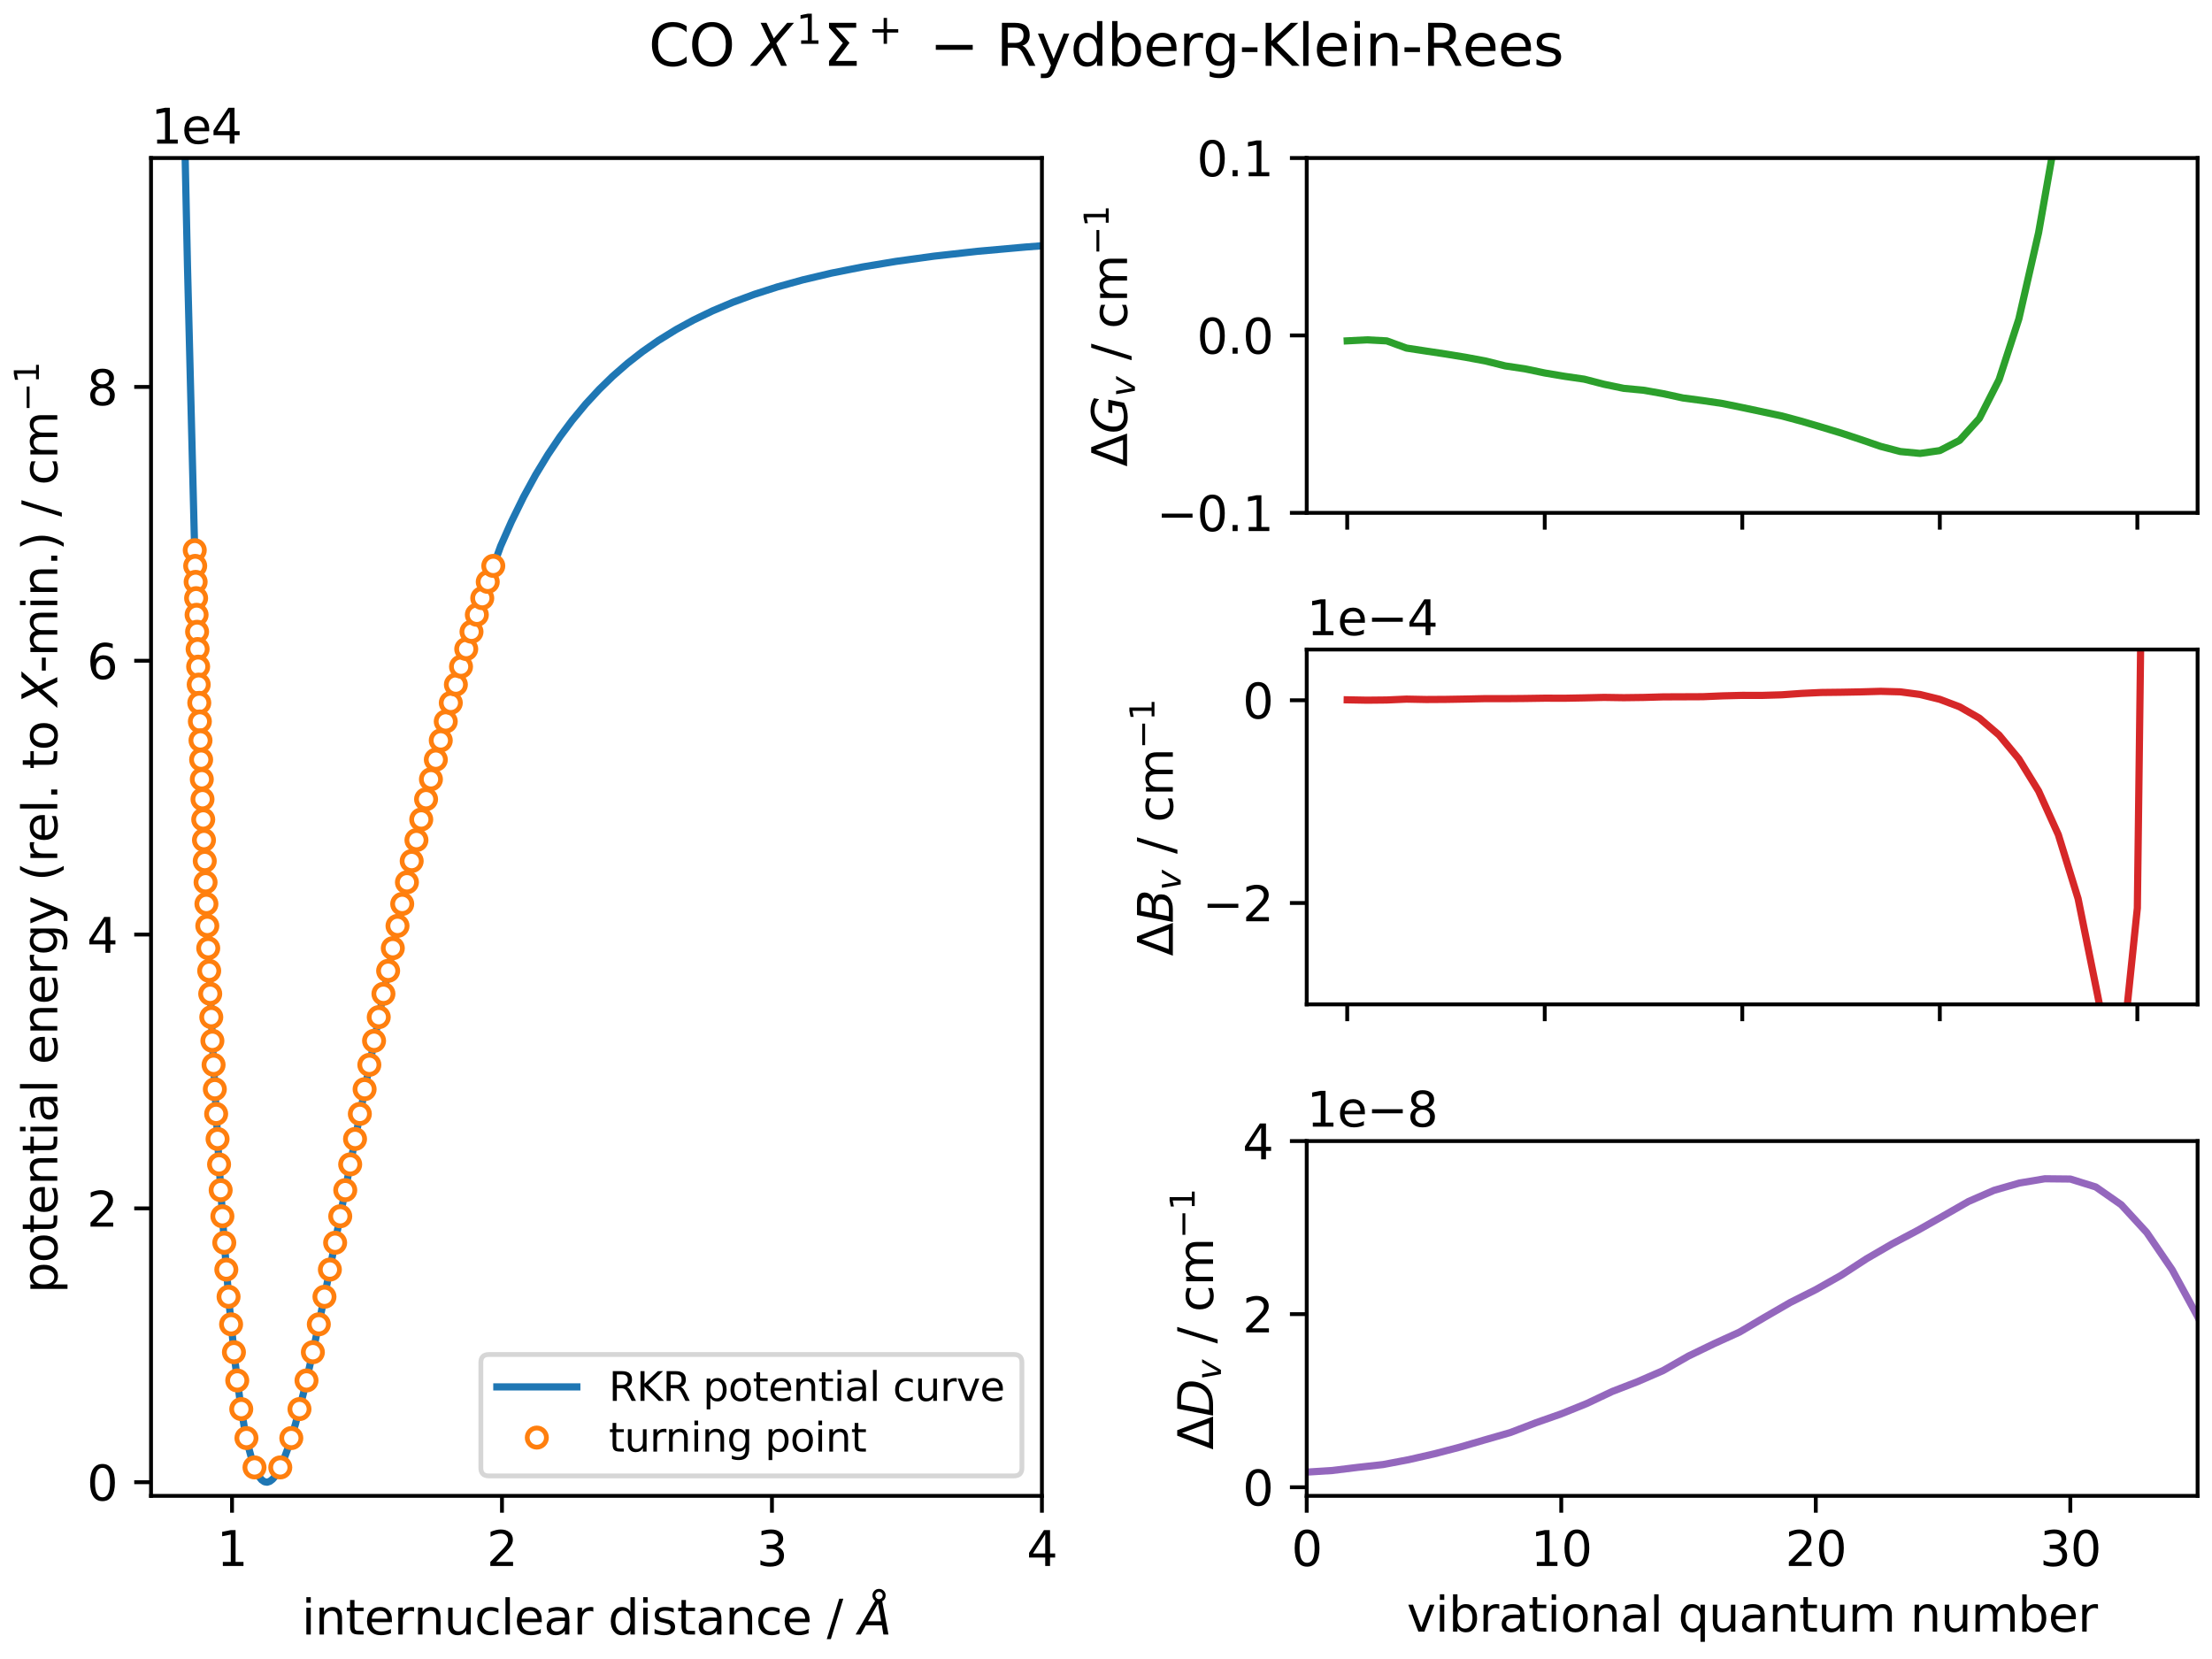 <?xml version="1.0" encoding="utf-8" standalone="no"?>
<!DOCTYPE svg PUBLIC "-//W3C//DTD SVG 1.1//EN"
  "http://www.w3.org/Graphics/SVG/1.1/DTD/svg11.dtd">
<svg xmlns:xlink="http://www.w3.org/1999/xlink" width="460.8pt" height="345.6pt" viewBox="0 0 460.8 345.6" xmlns="http://www.w3.org/2000/svg" version="1.1">
 <defs>
  <style type="text/css">*{stroke-linejoin: round; stroke-linecap: butt}</style>
 </defs>
 <g id="figure_1">
  <g id="patch_1">
   <path d="M 0 345.6 
L 460.8 345.6 
L 460.8 0 
L 0 0 
z
" style="fill: #ffffff"/>
  </g>
  <g id="axes_1">
   <g id="patch_2">
    <path d="M 31.463 311.622 
L 217.049 311.622 
L 217.049 32.919 
L 31.463 32.919 
z
" style="fill: #ffffff"/>
   </g>
   <g id="matplotlib.axis_1">
    <g id="xtick_1">
     <g id="line2d_1">
      <defs>
       <path id="m646eb7f2f7" d="M 0 0 
L 0 3.5 
" style="stroke: #000000; stroke-width: 0.8"/>
      </defs>
      <g>
       <use xlink:href="#m646eb7f2f7" x="48.334" y="311.622" style="stroke: #000000; stroke-width: 0.8"/>
      </g>
     </g>
     <g id="text_1">
      <!-- 1 -->
      <g transform="translate(45.153 326.22) scale(0.1 -0.1)">
       <defs>
        <path id="DejaVuSans-31" d="M 794 531 
L 1825 531 
L 1825 4091 
L 703 3866 
L 703 4441 
L 1819 4666 
L 2450 4666 
L 2450 531 
L 3481 531 
L 3481 0 
L 794 0 
L 794 531 
z
" transform="scale(0.016)"/>
       </defs>
       <use xlink:href="#DejaVuSans-31"/>
      </g>
     </g>
    </g>
    <g id="xtick_2">
     <g id="line2d_2">
      <g>
       <use xlink:href="#m646eb7f2f7" x="104.572" y="311.622" style="stroke: #000000; stroke-width: 0.8"/>
      </g>
     </g>
     <g id="text_2">
      <!-- 2 -->
      <g transform="translate(101.391 326.22) scale(0.1 -0.1)">
       <defs>
        <path id="DejaVuSans-32" d="M 1228 531 
L 3431 531 
L 3431 0 
L 469 0 
L 469 531 
Q 828 903 1448 1529 
Q 2069 2156 2228 2338 
Q 2531 2678 2651 2914 
Q 2772 3150 2772 3378 
Q 2772 3750 2511 3984 
Q 2250 4219 1831 4219 
Q 1534 4219 1204 4116 
Q 875 4013 500 3803 
L 500 4441 
Q 881 4594 1212 4672 
Q 1544 4750 1819 4750 
Q 2544 4750 2975 4387 
Q 3406 4025 3406 3419 
Q 3406 3131 3298 2873 
Q 3191 2616 2906 2266 
Q 2828 2175 2409 1742 
Q 1991 1309 1228 531 
z
" transform="scale(0.016)"/>
       </defs>
       <use xlink:href="#DejaVuSans-32"/>
      </g>
     </g>
    </g>
    <g id="xtick_3">
     <g id="line2d_3">
      <g>
       <use xlink:href="#m646eb7f2f7" x="160.811" y="311.622" style="stroke: #000000; stroke-width: 0.8"/>
      </g>
     </g>
     <g id="text_3">
      <!-- 3 -->
      <g transform="translate(157.629 326.22) scale(0.1 -0.1)">
       <defs>
        <path id="DejaVuSans-33" d="M 2597 2516 
Q 3050 2419 3304 2112 
Q 3559 1806 3559 1356 
Q 3559 666 3084 287 
Q 2609 -91 1734 -91 
Q 1441 -91 1130 -33 
Q 819 25 488 141 
L 488 750 
Q 750 597 1062 519 
Q 1375 441 1716 441 
Q 2309 441 2620 675 
Q 2931 909 2931 1356 
Q 2931 1769 2642 2001 
Q 2353 2234 1838 2234 
L 1294 2234 
L 1294 2753 
L 1863 2753 
Q 2328 2753 2575 2939 
Q 2822 3125 2822 3475 
Q 2822 3834 2567 4026 
Q 2313 4219 1838 4219 
Q 1578 4219 1281 4162 
Q 984 4106 628 3988 
L 628 4550 
Q 988 4650 1302 4700 
Q 1616 4750 1894 4750 
Q 2613 4750 3031 4423 
Q 3450 4097 3450 3541 
Q 3450 3153 3228 2886 
Q 3006 2619 2597 2516 
z
" transform="scale(0.016)"/>
       </defs>
       <use xlink:href="#DejaVuSans-33"/>
      </g>
     </g>
    </g>
    <g id="xtick_4">
     <g id="line2d_4">
      <g>
       <use xlink:href="#m646eb7f2f7" x="217.049" y="311.622" style="stroke: #000000; stroke-width: 0.8"/>
      </g>
     </g>
     <g id="text_4">
      <!-- 4 -->
      <g transform="translate(213.868 326.22) scale(0.1 -0.1)">
       <defs>
        <path id="DejaVuSans-34" d="M 2419 4116 
L 825 1625 
L 2419 1625 
L 2419 4116 
z
M 2253 4666 
L 3047 4666 
L 3047 1625 
L 3713 1625 
L 3713 1100 
L 3047 1100 
L 3047 0 
L 2419 0 
L 2419 1100 
L 313 1100 
L 313 1709 
L 2253 4666 
z
" transform="scale(0.016)"/>
       </defs>
       <use xlink:href="#DejaVuSans-34"/>
      </g>
     </g>
    </g>
    <g id="text_5">
     <!-- internuclear distance $/$ $\AA$ -->
     <g transform="translate(62.856 340.52) scale(0.1 -0.1)">
      <defs>
       <path id="DejaVuSans-69" d="M 603 3500 
L 1178 3500 
L 1178 0 
L 603 0 
L 603 3500 
z
M 603 4863 
L 1178 4863 
L 1178 4134 
L 603 4134 
L 603 4863 
z
" transform="scale(0.016)"/>
       <path id="DejaVuSans-6e" d="M 3513 2113 
L 3513 0 
L 2938 0 
L 2938 2094 
Q 2938 2591 2744 2837 
Q 2550 3084 2163 3084 
Q 1697 3084 1428 2787 
Q 1159 2491 1159 1978 
L 1159 0 
L 581 0 
L 581 3500 
L 1159 3500 
L 1159 2956 
Q 1366 3272 1645 3428 
Q 1925 3584 2291 3584 
Q 2894 3584 3203 3211 
Q 3513 2838 3513 2113 
z
" transform="scale(0.016)"/>
       <path id="DejaVuSans-74" d="M 1172 4494 
L 1172 3500 
L 2356 3500 
L 2356 3053 
L 1172 3053 
L 1172 1153 
Q 1172 725 1289 603 
Q 1406 481 1766 481 
L 2356 481 
L 2356 0 
L 1766 0 
Q 1100 0 847 248 
Q 594 497 594 1153 
L 594 3053 
L 172 3053 
L 172 3500 
L 594 3500 
L 594 4494 
L 1172 4494 
z
" transform="scale(0.016)"/>
       <path id="DejaVuSans-65" d="M 3597 1894 
L 3597 1613 
L 953 1613 
Q 991 1019 1311 708 
Q 1631 397 2203 397 
Q 2534 397 2845 478 
Q 3156 559 3463 722 
L 3463 178 
Q 3153 47 2828 -22 
Q 2503 -91 2169 -91 
Q 1331 -91 842 396 
Q 353 884 353 1716 
Q 353 2575 817 3079 
Q 1281 3584 2069 3584 
Q 2775 3584 3186 3129 
Q 3597 2675 3597 1894 
z
M 3022 2063 
Q 3016 2534 2758 2815 
Q 2500 3097 2075 3097 
Q 1594 3097 1305 2825 
Q 1016 2553 972 2059 
L 3022 2063 
z
" transform="scale(0.016)"/>
       <path id="DejaVuSans-72" d="M 2631 2963 
Q 2534 3019 2420 3045 
Q 2306 3072 2169 3072 
Q 1681 3072 1420 2755 
Q 1159 2438 1159 1844 
L 1159 0 
L 581 0 
L 581 3500 
L 1159 3500 
L 1159 2956 
Q 1341 3275 1631 3429 
Q 1922 3584 2338 3584 
Q 2397 3584 2469 3576 
Q 2541 3569 2628 3553 
L 2631 2963 
z
" transform="scale(0.016)"/>
       <path id="DejaVuSans-75" d="M 544 1381 
L 544 3500 
L 1119 3500 
L 1119 1403 
Q 1119 906 1312 657 
Q 1506 409 1894 409 
Q 2359 409 2629 706 
Q 2900 1003 2900 1516 
L 2900 3500 
L 3475 3500 
L 3475 0 
L 2900 0 
L 2900 538 
Q 2691 219 2414 64 
Q 2138 -91 1772 -91 
Q 1169 -91 856 284 
Q 544 659 544 1381 
z
M 1991 3584 
L 1991 3584 
z
" transform="scale(0.016)"/>
       <path id="DejaVuSans-63" d="M 3122 3366 
L 3122 2828 
Q 2878 2963 2633 3030 
Q 2388 3097 2138 3097 
Q 1578 3097 1268 2742 
Q 959 2388 959 1747 
Q 959 1106 1268 751 
Q 1578 397 2138 397 
Q 2388 397 2633 464 
Q 2878 531 3122 666 
L 3122 134 
Q 2881 22 2623 -34 
Q 2366 -91 2075 -91 
Q 1284 -91 818 406 
Q 353 903 353 1747 
Q 353 2603 823 3093 
Q 1294 3584 2113 3584 
Q 2378 3584 2631 3529 
Q 2884 3475 3122 3366 
z
" transform="scale(0.016)"/>
       <path id="DejaVuSans-6c" d="M 603 4863 
L 1178 4863 
L 1178 0 
L 603 0 
L 603 4863 
z
" transform="scale(0.016)"/>
       <path id="DejaVuSans-61" d="M 2194 1759 
Q 1497 1759 1228 1600 
Q 959 1441 959 1056 
Q 959 750 1161 570 
Q 1363 391 1709 391 
Q 2188 391 2477 730 
Q 2766 1069 2766 1631 
L 2766 1759 
L 2194 1759 
z
M 3341 1997 
L 3341 0 
L 2766 0 
L 2766 531 
Q 2569 213 2275 61 
Q 1981 -91 1556 -91 
Q 1019 -91 701 211 
Q 384 513 384 1019 
Q 384 1609 779 1909 
Q 1175 2209 1959 2209 
L 2766 2209 
L 2766 2266 
Q 2766 2663 2505 2880 
Q 2244 3097 1772 3097 
Q 1472 3097 1187 3025 
Q 903 2953 641 2809 
L 641 3341 
Q 956 3463 1253 3523 
Q 1550 3584 1831 3584 
Q 2591 3584 2966 3190 
Q 3341 2797 3341 1997 
z
" transform="scale(0.016)"/>
       <path id="DejaVuSans-20" transform="scale(0.016)"/>
       <path id="DejaVuSans-64" d="M 2906 2969 
L 2906 4863 
L 3481 4863 
L 3481 0 
L 2906 0 
L 2906 525 
Q 2725 213 2448 61 
Q 2172 -91 1784 -91 
Q 1150 -91 751 415 
Q 353 922 353 1747 
Q 353 2572 751 3078 
Q 1150 3584 1784 3584 
Q 2172 3584 2448 3432 
Q 2725 3281 2906 2969 
z
M 947 1747 
Q 947 1113 1208 752 
Q 1469 391 1925 391 
Q 2381 391 2643 752 
Q 2906 1113 2906 1747 
Q 2906 2381 2643 2742 
Q 2381 3103 1925 3103 
Q 1469 3103 1208 2742 
Q 947 2381 947 1747 
z
" transform="scale(0.016)"/>
       <path id="DejaVuSans-73" d="M 2834 3397 
L 2834 2853 
Q 2591 2978 2328 3040 
Q 2066 3103 1784 3103 
Q 1356 3103 1142 2972 
Q 928 2841 928 2578 
Q 928 2378 1081 2264 
Q 1234 2150 1697 2047 
L 1894 2003 
Q 2506 1872 2764 1633 
Q 3022 1394 3022 966 
Q 3022 478 2636 193 
Q 2250 -91 1575 -91 
Q 1294 -91 989 -36 
Q 684 19 347 128 
L 347 722 
Q 666 556 975 473 
Q 1284 391 1588 391 
Q 1994 391 2212 530 
Q 2431 669 2431 922 
Q 2431 1156 2273 1281 
Q 2116 1406 1581 1522 
L 1381 1569 
Q 847 1681 609 1914 
Q 372 2147 372 2553 
Q 372 3047 722 3315 
Q 1072 3584 1716 3584 
Q 2034 3584 2315 3537 
Q 2597 3491 2834 3397 
z
" transform="scale(0.016)"/>
       <path id="DejaVuSans-2f" d="M 1625 4666 
L 2156 4666 
L 531 -594 
L 0 -594 
L 1625 4666 
z
" transform="scale(0.016)"/>
       <path id="DejaVuSans-Oblique-c5" d="M 3188 5081 
Q 3188 5278 3048 5417 
Q 2909 5556 2713 5556 
Q 2513 5556 2377 5420 
Q 2241 5284 2241 5081 
Q 2241 4884 2377 4746 
Q 2513 4609 2713 4609 
Q 2909 4609 3048 4746 
Q 3188 4884 3188 5081 
z
M 2203 4397 
Q 2034 4513 1945 4689 
Q 1856 4866 1856 5081 
Q 1856 5438 2106 5689 
Q 2356 5941 2713 5941 
Q 3069 5941 3320 5689 
Q 3572 5438 3572 5081 
Q 3572 4834 3458 4643 
Q 3344 4453 3128 4341 
L 3938 0 
L 3278 0 
L 3084 1197 
L 984 1197 
L 325 0 
L -341 0 
L 2203 4397 
z
M 2584 4044 
L 1275 1722 
L 2988 1722 
L 2584 4044 
z
" transform="scale(0.016)"/>
      </defs>
      <use xlink:href="#DejaVuSans-69" transform="translate(0 0.172)"/>
      <use xlink:href="#DejaVuSans-6e" transform="translate(27.783 0.172)"/>
      <use xlink:href="#DejaVuSans-74" transform="translate(91.162 0.172)"/>
      <use xlink:href="#DejaVuSans-65" transform="translate(130.371 0.172)"/>
      <use xlink:href="#DejaVuSans-72" transform="translate(191.895 0.172)"/>
      <use xlink:href="#DejaVuSans-6e" transform="translate(233.008 0.172)"/>
      <use xlink:href="#DejaVuSans-75" transform="translate(296.387 0.172)"/>
      <use xlink:href="#DejaVuSans-63" transform="translate(359.766 0.172)"/>
      <use xlink:href="#DejaVuSans-6c" transform="translate(414.746 0.172)"/>
      <use xlink:href="#DejaVuSans-65" transform="translate(442.529 0.172)"/>
      <use xlink:href="#DejaVuSans-61" transform="translate(504.053 0.172)"/>
      <use xlink:href="#DejaVuSans-72" transform="translate(565.332 0.172)"/>
      <use xlink:href="#DejaVuSans-20" transform="translate(606.445 0.172)"/>
      <use xlink:href="#DejaVuSans-64" transform="translate(638.232 0.172)"/>
      <use xlink:href="#DejaVuSans-69" transform="translate(701.709 0.172)"/>
      <use xlink:href="#DejaVuSans-73" transform="translate(729.492 0.172)"/>
      <use xlink:href="#DejaVuSans-74" transform="translate(781.592 0.172)"/>
      <use xlink:href="#DejaVuSans-61" transform="translate(820.801 0.172)"/>
      <use xlink:href="#DejaVuSans-6e" transform="translate(882.08 0.172)"/>
      <use xlink:href="#DejaVuSans-63" transform="translate(945.459 0.172)"/>
      <use xlink:href="#DejaVuSans-65" transform="translate(1000.439 0.172)"/>
      <use xlink:href="#DejaVuSans-20" transform="translate(1061.963 0.172)"/>
      <use xlink:href="#DejaVuSans-2f" transform="translate(1093.75 0.172)"/>
      <use xlink:href="#DejaVuSans-20" transform="translate(1127.441 0.172)"/>
      <use xlink:href="#DejaVuSans-Oblique-c5" transform="translate(1159.229 0.172)"/>
     </g>
    </g>
   </g>
   <g id="matplotlib.axis_2">
    <g id="ytick_1">
     <g id="line2d_5">
      <defs>
       <path id="m5f69a83503" d="M 0 0 
L -3.5 0 
" style="stroke: #000000; stroke-width: 0.8"/>
      </defs>
      <g>
       <use xlink:href="#m5f69a83503" x="31.463" y="308.773" style="stroke: #000000; stroke-width: 0.8"/>
      </g>
     </g>
     <g id="text_6">
      <!-- 0 -->
      <g transform="translate(18.1 312.573) scale(0.1 -0.1)">
       <defs>
        <path id="DejaVuSans-30" d="M 2034 4250 
Q 1547 4250 1301 3770 
Q 1056 3291 1056 2328 
Q 1056 1369 1301 889 
Q 1547 409 2034 409 
Q 2525 409 2770 889 
Q 3016 1369 3016 2328 
Q 3016 3291 2770 3770 
Q 2525 4250 2034 4250 
z
M 2034 4750 
Q 2819 4750 3233 4129 
Q 3647 3509 3647 2328 
Q 3647 1150 3233 529 
Q 2819 -91 2034 -91 
Q 1250 -91 836 529 
Q 422 1150 422 2328 
Q 422 3509 836 4129 
Q 1250 4750 2034 4750 
z
" transform="scale(0.016)"/>
       </defs>
       <use xlink:href="#DejaVuSans-30"/>
      </g>
     </g>
    </g>
    <g id="ytick_2">
     <g id="line2d_6">
      <g>
       <use xlink:href="#m5f69a83503" x="31.463" y="251.731" style="stroke: #000000; stroke-width: 0.8"/>
      </g>
     </g>
     <g id="text_7">
      <!-- 2 -->
      <g transform="translate(18.1 255.53) scale(0.1 -0.1)">
       <use xlink:href="#DejaVuSans-32"/>
      </g>
     </g>
    </g>
    <g id="ytick_3">
     <g id="line2d_7">
      <g>
       <use xlink:href="#m5f69a83503" x="31.463" y="194.688" style="stroke: #000000; stroke-width: 0.8"/>
      </g>
     </g>
     <g id="text_8">
      <!-- 4 -->
      <g transform="translate(18.1 198.487) scale(0.1 -0.1)">
       <use xlink:href="#DejaVuSans-34"/>
      </g>
     </g>
    </g>
    <g id="ytick_4">
     <g id="line2d_8">
      <g>
       <use xlink:href="#m5f69a83503" x="31.463" y="137.646" style="stroke: #000000; stroke-width: 0.8"/>
      </g>
     </g>
     <g id="text_9">
      <!-- 6 -->
      <g transform="translate(18.1 141.445) scale(0.1 -0.1)">
       <defs>
        <path id="DejaVuSans-36" d="M 2113 2584 
Q 1688 2584 1439 2293 
Q 1191 2003 1191 1497 
Q 1191 994 1439 701 
Q 1688 409 2113 409 
Q 2538 409 2786 701 
Q 3034 994 3034 1497 
Q 3034 2003 2786 2293 
Q 2538 2584 2113 2584 
z
M 3366 4563 
L 3366 3988 
Q 3128 4100 2886 4159 
Q 2644 4219 2406 4219 
Q 1781 4219 1451 3797 
Q 1122 3375 1075 2522 
Q 1259 2794 1537 2939 
Q 1816 3084 2150 3084 
Q 2853 3084 3261 2657 
Q 3669 2231 3669 1497 
Q 3669 778 3244 343 
Q 2819 -91 2113 -91 
Q 1303 -91 875 529 
Q 447 1150 447 2328 
Q 447 3434 972 4092 
Q 1497 4750 2381 4750 
Q 2619 4750 2861 4703 
Q 3103 4656 3366 4563 
z
" transform="scale(0.016)"/>
       </defs>
       <use xlink:href="#DejaVuSans-36"/>
      </g>
     </g>
    </g>
    <g id="ytick_5">
     <g id="line2d_9">
      <g>
       <use xlink:href="#m5f69a83503" x="31.463" y="80.603" style="stroke: #000000; stroke-width: 0.8"/>
      </g>
     </g>
     <g id="text_10">
      <!-- 8 -->
      <g transform="translate(18.1 84.402) scale(0.1 -0.1)">
       <defs>
        <path id="DejaVuSans-38" d="M 2034 2216 
Q 1584 2216 1326 1975 
Q 1069 1734 1069 1313 
Q 1069 891 1326 650 
Q 1584 409 2034 409 
Q 2484 409 2743 651 
Q 3003 894 3003 1313 
Q 3003 1734 2745 1975 
Q 2488 2216 2034 2216 
z
M 1403 2484 
Q 997 2584 770 2862 
Q 544 3141 544 3541 
Q 544 4100 942 4425 
Q 1341 4750 2034 4750 
Q 2731 4750 3128 4425 
Q 3525 4100 3525 3541 
Q 3525 3141 3298 2862 
Q 3072 2584 2669 2484 
Q 3125 2378 3379 2068 
Q 3634 1759 3634 1313 
Q 3634 634 3220 271 
Q 2806 -91 2034 -91 
Q 1263 -91 848 271 
Q 434 634 434 1313 
Q 434 1759 690 2068 
Q 947 2378 1403 2484 
z
M 1172 3481 
Q 1172 3119 1398 2916 
Q 1625 2713 2034 2713 
Q 2441 2713 2670 2916 
Q 2900 3119 2900 3481 
Q 2900 3844 2670 4047 
Q 2441 4250 2034 4250 
Q 1625 4250 1398 4047 
Q 1172 3844 1172 3481 
z
" transform="scale(0.016)"/>
       </defs>
       <use xlink:href="#DejaVuSans-38"/>
      </g>
     </g>
    </g>
    <g id="text_11">
     <!-- potential energy (rel. to $X$-min.) $/$ cm$^{-1}$ -->
     <g transform="translate(12 269.42) rotate(-90) scale(0.1 -0.1)">
      <defs>
       <path id="DejaVuSans-70" d="M 1159 525 
L 1159 -1331 
L 581 -1331 
L 581 3500 
L 1159 3500 
L 1159 2969 
Q 1341 3281 1617 3432 
Q 1894 3584 2278 3584 
Q 2916 3584 3314 3078 
Q 3713 2572 3713 1747 
Q 3713 922 3314 415 
Q 2916 -91 2278 -91 
Q 1894 -91 1617 61 
Q 1341 213 1159 525 
z
M 3116 1747 
Q 3116 2381 2855 2742 
Q 2594 3103 2138 3103 
Q 1681 3103 1420 2742 
Q 1159 2381 1159 1747 
Q 1159 1113 1420 752 
Q 1681 391 2138 391 
Q 2594 391 2855 752 
Q 3116 1113 3116 1747 
z
" transform="scale(0.016)"/>
       <path id="DejaVuSans-6f" d="M 1959 3097 
Q 1497 3097 1228 2736 
Q 959 2375 959 1747 
Q 959 1119 1226 758 
Q 1494 397 1959 397 
Q 2419 397 2687 759 
Q 2956 1122 2956 1747 
Q 2956 2369 2687 2733 
Q 2419 3097 1959 3097 
z
M 1959 3584 
Q 2709 3584 3137 3096 
Q 3566 2609 3566 1747 
Q 3566 888 3137 398 
Q 2709 -91 1959 -91 
Q 1206 -91 779 398 
Q 353 888 353 1747 
Q 353 2609 779 3096 
Q 1206 3584 1959 3584 
z
" transform="scale(0.016)"/>
       <path id="DejaVuSans-67" d="M 2906 1791 
Q 2906 2416 2648 2759 
Q 2391 3103 1925 3103 
Q 1463 3103 1205 2759 
Q 947 2416 947 1791 
Q 947 1169 1205 825 
Q 1463 481 1925 481 
Q 2391 481 2648 825 
Q 2906 1169 2906 1791 
z
M 3481 434 
Q 3481 -459 3084 -895 
Q 2688 -1331 1869 -1331 
Q 1566 -1331 1297 -1286 
Q 1028 -1241 775 -1147 
L 775 -588 
Q 1028 -725 1275 -790 
Q 1522 -856 1778 -856 
Q 2344 -856 2625 -561 
Q 2906 -266 2906 331 
L 2906 616 
Q 2728 306 2450 153 
Q 2172 0 1784 0 
Q 1141 0 747 490 
Q 353 981 353 1791 
Q 353 2603 747 3093 
Q 1141 3584 1784 3584 
Q 2172 3584 2450 3431 
Q 2728 3278 2906 2969 
L 2906 3500 
L 3481 3500 
L 3481 434 
z
" transform="scale(0.016)"/>
       <path id="DejaVuSans-79" d="M 2059 -325 
Q 1816 -950 1584 -1140 
Q 1353 -1331 966 -1331 
L 506 -1331 
L 506 -850 
L 844 -850 
Q 1081 -850 1212 -737 
Q 1344 -625 1503 -206 
L 1606 56 
L 191 3500 
L 800 3500 
L 1894 763 
L 2988 3500 
L 3597 3500 
L 2059 -325 
z
" transform="scale(0.016)"/>
       <path id="DejaVuSans-28" d="M 1984 4856 
Q 1566 4138 1362 3434 
Q 1159 2731 1159 2009 
Q 1159 1288 1364 580 
Q 1569 -128 1984 -844 
L 1484 -844 
Q 1016 -109 783 600 
Q 550 1309 550 2009 
Q 550 2706 781 3412 
Q 1013 4119 1484 4856 
L 1984 4856 
z
" transform="scale(0.016)"/>
       <path id="DejaVuSans-2e" d="M 684 794 
L 1344 794 
L 1344 0 
L 684 0 
L 684 794 
z
" transform="scale(0.016)"/>
       <path id="DejaVuSans-Oblique-58" d="M 878 4666 
L 1516 4666 
L 2316 2981 
L 3763 4666 
L 4500 4666 
L 2578 2438 
L 3738 0 
L 3103 0 
L 2163 1966 
L 459 0 
L -275 0 
L 1906 2509 
L 878 4666 
z
" transform="scale(0.016)"/>
       <path id="DejaVuSans-2d" d="M 313 2009 
L 1997 2009 
L 1997 1497 
L 313 1497 
L 313 2009 
z
" transform="scale(0.016)"/>
       <path id="DejaVuSans-6d" d="M 3328 2828 
Q 3544 3216 3844 3400 
Q 4144 3584 4550 3584 
Q 5097 3584 5394 3201 
Q 5691 2819 5691 2113 
L 5691 0 
L 5113 0 
L 5113 2094 
Q 5113 2597 4934 2840 
Q 4756 3084 4391 3084 
Q 3944 3084 3684 2787 
Q 3425 2491 3425 1978 
L 3425 0 
L 2847 0 
L 2847 2094 
Q 2847 2600 2669 2842 
Q 2491 3084 2119 3084 
Q 1678 3084 1418 2786 
Q 1159 2488 1159 1978 
L 1159 0 
L 581 0 
L 581 3500 
L 1159 3500 
L 1159 2956 
Q 1356 3278 1631 3431 
Q 1906 3584 2284 3584 
Q 2666 3584 2933 3390 
Q 3200 3197 3328 2828 
z
" transform="scale(0.016)"/>
       <path id="DejaVuSans-29" d="M 513 4856 
L 1013 4856 
Q 1481 4119 1714 3412 
Q 1947 2706 1947 2009 
Q 1947 1309 1714 600 
Q 1481 -109 1013 -844 
L 513 -844 
Q 928 -128 1133 580 
Q 1338 1288 1338 2009 
Q 1338 2731 1133 3434 
Q 928 4138 513 4856 
z
" transform="scale(0.016)"/>
       <path id="DejaVuSans-2212" d="M 678 2272 
L 4684 2272 
L 4684 1741 
L 678 1741 
L 678 2272 
z
" transform="scale(0.016)"/>
      </defs>
      <use xlink:href="#DejaVuSans-70" transform="translate(0 0.684)"/>
      <use xlink:href="#DejaVuSans-6f" transform="translate(63.477 0.684)"/>
      <use xlink:href="#DejaVuSans-74" transform="translate(124.658 0.684)"/>
      <use xlink:href="#DejaVuSans-65" transform="translate(163.867 0.684)"/>
      <use xlink:href="#DejaVuSans-6e" transform="translate(225.391 0.684)"/>
      <use xlink:href="#DejaVuSans-74" transform="translate(288.77 0.684)"/>
      <use xlink:href="#DejaVuSans-69" transform="translate(327.979 0.684)"/>
      <use xlink:href="#DejaVuSans-61" transform="translate(355.762 0.684)"/>
      <use xlink:href="#DejaVuSans-6c" transform="translate(417.041 0.684)"/>
      <use xlink:href="#DejaVuSans-20" transform="translate(444.824 0.684)"/>
      <use xlink:href="#DejaVuSans-65" transform="translate(476.611 0.684)"/>
      <use xlink:href="#DejaVuSans-6e" transform="translate(538.135 0.684)"/>
      <use xlink:href="#DejaVuSans-65" transform="translate(601.514 0.684)"/>
      <use xlink:href="#DejaVuSans-72" transform="translate(663.037 0.684)"/>
      <use xlink:href="#DejaVuSans-67" transform="translate(704.15 0.684)"/>
      <use xlink:href="#DejaVuSans-79" transform="translate(767.627 0.684)"/>
      <use xlink:href="#DejaVuSans-20" transform="translate(826.807 0.684)"/>
      <use xlink:href="#DejaVuSans-28" transform="translate(858.594 0.684)"/>
      <use xlink:href="#DejaVuSans-72" transform="translate(897.607 0.684)"/>
      <use xlink:href="#DejaVuSans-65" transform="translate(938.721 0.684)"/>
      <use xlink:href="#DejaVuSans-6c" transform="translate(1000.244 0.684)"/>
      <use xlink:href="#DejaVuSans-2e" transform="translate(1028.027 0.684)"/>
      <use xlink:href="#DejaVuSans-20" transform="translate(1059.814 0.684)"/>
      <use xlink:href="#DejaVuSans-74" transform="translate(1091.602 0.684)"/>
      <use xlink:href="#DejaVuSans-6f" transform="translate(1130.811 0.684)"/>
      <use xlink:href="#DejaVuSans-20" transform="translate(1191.992 0.684)"/>
      <use xlink:href="#DejaVuSans-Oblique-58" transform="translate(1223.779 0.684)"/>
      <use xlink:href="#DejaVuSans-2d" transform="translate(1292.285 0.684)"/>
      <use xlink:href="#DejaVuSans-6d" transform="translate(1326.619 0.684)"/>
      <use xlink:href="#DejaVuSans-69" transform="translate(1424.031 0.684)"/>
      <use xlink:href="#DejaVuSans-6e" transform="translate(1451.814 0.684)"/>
      <use xlink:href="#DejaVuSans-2e" transform="translate(1515.193 0.684)"/>
      <use xlink:href="#DejaVuSans-29" transform="translate(1546.98 0.684)"/>
      <use xlink:href="#DejaVuSans-20" transform="translate(1585.994 0.684)"/>
      <use xlink:href="#DejaVuSans-2f" transform="translate(1617.781 0.684)"/>
      <use xlink:href="#DejaVuSans-20" transform="translate(1651.473 0.684)"/>
      <use xlink:href="#DejaVuSans-63" transform="translate(1683.26 0.684)"/>
      <use xlink:href="#DejaVuSans-6d" transform="translate(1738.24 0.684)"/>
      <use xlink:href="#DejaVuSans-2212" transform="translate(1836.609 38.966) scale(0.7)"/>
      <use xlink:href="#DejaVuSans-31" transform="translate(1895.262 38.966) scale(0.7)"/>
     </g>
    </g>
    <g id="text_12">
     <!-- 1e4 -->
     <g transform="translate(31.463 29.919) scale(0.1 -0.1)">
      <use xlink:href="#DejaVuSans-31"/>
      <use xlink:href="#DejaVuSans-65" x="63.623"/>
      <use xlink:href="#DejaVuSans-34" x="125.146"/>
     </g>
    </g>
   </g>
   <g id="line2d_10">
    <path d="M 37.85 -1 
L 39.055 55.42 
L 40.461 111.037 
L 42.148 165.421 
L 43.273 195.001 
L 44.398 219.895 
L 45.522 240.686 
L 46.647 257.877 
L 47.772 271.905 
L 48.897 283.153 
L 50.021 291.962 
L 50.865 297.148 
L 51.709 301.245 
L 52.552 304.355 
L 53.396 306.574 
L 53.958 307.601 
L 54.52 308.294 
L 55.083 308.677 
L 55.645 308.77 
L 56.208 308.592 
L 56.77 308.164 
L 57.332 307.502 
L 58.176 306.109 
L 59.019 304.28 
L 60.144 301.247 
L 61.55 296.642 
L 63.237 290.151 
L 65.206 281.564 
L 67.736 269.423 
L 71.673 249.235 
L 79.546 208.673 
L 83.483 189.729 
L 86.857 174.563 
L 89.951 161.615 
L 93.044 149.609 
L 96.137 138.544 
L 98.949 129.287 
L 101.761 120.765 
L 104.291 113.762 
L 106.541 108.671 
L 109.072 103.511 
L 111.602 98.88 
L 114.133 94.715 
L 116.664 90.96 
L 119.194 87.568 
L 122.006 84.174 
L 124.818 81.128 
L 127.63 78.389 
L 130.723 75.686 
L 133.816 73.269 
L 137.191 70.916 
L 140.846 68.657 
L 144.502 66.66 
L 148.438 64.761 
L 152.656 62.974 
L 157.155 61.31 
L 161.935 59.774 
L 167.278 58.294 
L 173.183 56.901 
L 179.651 55.614 
L 186.68 54.445 
L 194.554 53.364 
L 203.552 52.359 
L 213.675 51.458 
L 217.33 51.18 
L 217.33 51.18 
" clip-path="url(#p8e7bf3ebd4)" style="fill: none; stroke: #1f77b4; stroke-width: 1.5; stroke-linecap: square"/>
   </g>
   <g id="line2d_11">
    <defs>
     <path id="md4c8d4e850" d="M 0 2 
C 0.53 2 1.039 1.789 1.414 1.414 
C 1.789 1.039 2 0.53 2 0 
C 2 -0.53 1.789 -1.039 1.414 -1.414 
C 1.039 -1.789 0.53 -2 0 -2 
C -0.53 -2 -1.039 -1.789 -1.414 -1.414 
C -1.789 -1.039 -2 -0.53 -2 0 
C -2 0.53 -1.789 1.039 -1.414 1.414 
C -1.039 1.789 -0.53 2 0 2 
z
" style="stroke: #ff7f0e"/>
    </defs>
    <g clip-path="url(#p8e7bf3ebd4)">
     <use xlink:href="#md4c8d4e850" x="40.571" y="114.619" style="fill: #ffffff; stroke: #ff7f0e"/>
     <use xlink:href="#md4c8d4e850" x="40.662" y="117.886" style="fill: #ffffff; stroke: #ff7f0e"/>
     <use xlink:href="#md4c8d4e850" x="40.756" y="121.214" style="fill: #ffffff; stroke: #ff7f0e"/>
     <use xlink:href="#md4c8d4e850" x="40.853" y="124.609" style="fill: #ffffff; stroke: #ff7f0e"/>
     <use xlink:href="#md4c8d4e850" x="40.954" y="128.072" style="fill: #ffffff; stroke: #ff7f0e"/>
     <use xlink:href="#md4c8d4e850" x="41.058" y="131.604" style="fill: #ffffff; stroke: #ff7f0e"/>
     <use xlink:href="#md4c8d4e850" x="41.166" y="135.204" style="fill: #ffffff; stroke: #ff7f0e"/>
     <use xlink:href="#md4c8d4e850" x="41.278" y="138.874" style="fill: #ffffff; stroke: #ff7f0e"/>
     <use xlink:href="#md4c8d4e850" x="41.394" y="142.612" style="fill: #ffffff; stroke: #ff7f0e"/>
     <use xlink:href="#md4c8d4e850" x="41.514" y="146.419" style="fill: #ffffff; stroke: #ff7f0e"/>
     <use xlink:href="#md4c8d4e850" x="41.638" y="150.295" style="fill: #ffffff; stroke: #ff7f0e"/>
     <use xlink:href="#md4c8d4e850" x="41.768" y="154.24" style="fill: #ffffff; stroke: #ff7f0e"/>
     <use xlink:href="#md4c8d4e850" x="41.902" y="158.254" style="fill: #ffffff; stroke: #ff7f0e"/>
     <use xlink:href="#md4c8d4e850" x="42.041" y="162.338" style="fill: #ffffff; stroke: #ff7f0e"/>
     <use xlink:href="#md4c8d4e850" x="42.186" y="166.491" style="fill: #ffffff; stroke: #ff7f0e"/>
     <use xlink:href="#md4c8d4e850" x="42.336" y="170.714" style="fill: #ffffff; stroke: #ff7f0e"/>
     <use xlink:href="#md4c8d4e850" x="42.492" y="175.006" style="fill: #ffffff; stroke: #ff7f0e"/>
     <use xlink:href="#md4c8d4e850" x="42.655" y="179.369" style="fill: #ffffff; stroke: #ff7f0e"/>
     <use xlink:href="#md4c8d4e850" x="42.824" y="183.802" style="fill: #ffffff; stroke: #ff7f0e"/>
     <use xlink:href="#md4c8d4e850" x="43.001" y="188.306" style="fill: #ffffff; stroke: #ff7f0e"/>
     <use xlink:href="#md4c8d4e850" x="43.185" y="192.88" style="fill: #ffffff; stroke: #ff7f0e"/>
     <use xlink:href="#md4c8d4e850" x="43.378" y="197.525" style="fill: #ffffff; stroke: #ff7f0e"/>
     <use xlink:href="#md4c8d4e850" x="43.58" y="202.242" style="fill: #ffffff; stroke: #ff7f0e"/>
     <use xlink:href="#md4c8d4e850" x="43.792" y="207.03" style="fill: #ffffff; stroke: #ff7f0e"/>
     <use xlink:href="#md4c8d4e850" x="44.014" y="211.889" style="fill: #ffffff; stroke: #ff7f0e"/>
     <use xlink:href="#md4c8d4e850" x="44.247" y="216.82" style="fill: #ffffff; stroke: #ff7f0e"/>
     <use xlink:href="#md4c8d4e850" x="44.494" y="221.824" style="fill: #ffffff; stroke: #ff7f0e"/>
     <use xlink:href="#md4c8d4e850" x="44.754" y="226.9" style="fill: #ffffff; stroke: #ff7f0e"/>
     <use xlink:href="#md4c8d4e850" x="45.03" y="232.048" style="fill: #ffffff; stroke: #ff7f0e"/>
     <use xlink:href="#md4c8d4e850" x="45.323" y="237.269" style="fill: #ffffff; stroke: #ff7f0e"/>
     <use xlink:href="#md4c8d4e850" x="45.635" y="242.564" style="fill: #ffffff; stroke: #ff7f0e"/>
     <use xlink:href="#md4c8d4e850" x="45.97" y="247.931" style="fill: #ffffff; stroke: #ff7f0e"/>
     <use xlink:href="#md4c8d4e850" x="46.33" y="253.372" style="fill: #ffffff; stroke: #ff7f0e"/>
     <use xlink:href="#md4c8d4e850" x="46.721" y="258.887" style="fill: #ffffff; stroke: #ff7f0e"/>
     <use xlink:href="#md4c8d4e850" x="47.147" y="264.476" style="fill: #ffffff; stroke: #ff7f0e"/>
     <use xlink:href="#md4c8d4e850" x="47.616" y="270.139" style="fill: #ffffff; stroke: #ff7f0e"/>
     <use xlink:href="#md4c8d4e850" x="48.14" y="275.877" style="fill: #ffffff; stroke: #ff7f0e"/>
     <use xlink:href="#md4c8d4e850" x="48.734" y="281.689" style="fill: #ffffff; stroke: #ff7f0e"/>
     <use xlink:href="#md4c8d4e850" x="49.425" y="287.576" style="fill: #ffffff; stroke: #ff7f0e"/>
     <use xlink:href="#md4c8d4e850" x="50.259" y="293.538" style="fill: #ffffff; stroke: #ff7f0e"/>
     <use xlink:href="#md4c8d4e850" x="51.339" y="299.576" style="fill: #ffffff; stroke: #ff7f0e"/>
     <use xlink:href="#md4c8d4e850" x="53.019" y="305.689" style="fill: #ffffff; stroke: #ff7f0e"/>
     <use xlink:href="#md4c8d4e850" x="58.388" y="305.689" style="fill: #ffffff; stroke: #ff7f0e"/>
     <use xlink:href="#md4c8d4e850" x="60.685" y="299.576" style="fill: #ffffff; stroke: #ff7f0e"/>
     <use xlink:href="#md4c8d4e850" x="62.387" y="293.538" style="fill: #ffffff; stroke: #ff7f0e"/>
     <use xlink:href="#md4c8d4e850" x="63.851" y="287.576" style="fill: #ffffff; stroke: #ff7f0e"/>
     <use xlink:href="#md4c8d4e850" x="65.178" y="281.689" style="fill: #ffffff; stroke: #ff7f0e"/>
     <use xlink:href="#md4c8d4e850" x="66.417" y="275.877" style="fill: #ffffff; stroke: #ff7f0e"/>
     <use xlink:href="#md4c8d4e850" x="67.592" y="270.139" style="fill: #ffffff; stroke: #ff7f0e"/>
     <use xlink:href="#md4c8d4e850" x="68.721" y="264.476" style="fill: #ffffff; stroke: #ff7f0e"/>
     <use xlink:href="#md4c8d4e850" x="69.814" y="258.887" style="fill: #ffffff; stroke: #ff7f0e"/>
     <use xlink:href="#md4c8d4e850" x="70.879" y="253.372" style="fill: #ffffff; stroke: #ff7f0e"/>
     <use xlink:href="#md4c8d4e850" x="71.923" y="247.931" style="fill: #ffffff; stroke: #ff7f0e"/>
     <use xlink:href="#md4c8d4e850" x="72.949" y="242.564" style="fill: #ffffff; stroke: #ff7f0e"/>
     <use xlink:href="#md4c8d4e850" x="73.961" y="237.269" style="fill: #ffffff; stroke: #ff7f0e"/>
     <use xlink:href="#md4c8d4e850" x="74.962" y="232.048" style="fill: #ffffff; stroke: #ff7f0e"/>
     <use xlink:href="#md4c8d4e850" x="75.955" y="226.9" style="fill: #ffffff; stroke: #ff7f0e"/>
     <use xlink:href="#md4c8d4e850" x="76.941" y="221.824" style="fill: #ffffff; stroke: #ff7f0e"/>
     <use xlink:href="#md4c8d4e850" x="77.923" y="216.82" style="fill: #ffffff; stroke: #ff7f0e"/>
     <use xlink:href="#md4c8d4e850" x="78.902" y="211.889" style="fill: #ffffff; stroke: #ff7f0e"/>
     <use xlink:href="#md4c8d4e850" x="79.878" y="207.03" style="fill: #ffffff; stroke: #ff7f0e"/>
     <use xlink:href="#md4c8d4e850" x="80.855" y="202.242" style="fill: #ffffff; stroke: #ff7f0e"/>
     <use xlink:href="#md4c8d4e850" x="81.831" y="197.525" style="fill: #ffffff; stroke: #ff7f0e"/>
     <use xlink:href="#md4c8d4e850" x="82.809" y="192.88" style="fill: #ffffff; stroke: #ff7f0e"/>
     <use xlink:href="#md4c8d4e850" x="83.79" y="188.306" style="fill: #ffffff; stroke: #ff7f0e"/>
     <use xlink:href="#md4c8d4e850" x="84.774" y="183.802" style="fill: #ffffff; stroke: #ff7f0e"/>
     <use xlink:href="#md4c8d4e850" x="85.762" y="179.369" style="fill: #ffffff; stroke: #ff7f0e"/>
     <use xlink:href="#md4c8d4e850" x="86.755" y="175.006" style="fill: #ffffff; stroke: #ff7f0e"/>
     <use xlink:href="#md4c8d4e850" x="87.754" y="170.714" style="fill: #ffffff; stroke: #ff7f0e"/>
     <use xlink:href="#md4c8d4e850" x="88.759" y="166.491" style="fill: #ffffff; stroke: #ff7f0e"/>
     <use xlink:href="#md4c8d4e850" x="89.772" y="162.338" style="fill: #ffffff; stroke: #ff7f0e"/>
     <use xlink:href="#md4c8d4e850" x="90.792" y="158.254" style="fill: #ffffff; stroke: #ff7f0e"/>
     <use xlink:href="#md4c8d4e850" x="91.821" y="154.24" style="fill: #ffffff; stroke: #ff7f0e"/>
     <use xlink:href="#md4c8d4e850" x="92.86" y="150.295" style="fill: #ffffff; stroke: #ff7f0e"/>
     <use xlink:href="#md4c8d4e850" x="93.909" y="146.419" style="fill: #ffffff; stroke: #ff7f0e"/>
     <use xlink:href="#md4c8d4e850" x="94.969" y="142.612" style="fill: #ffffff; stroke: #ff7f0e"/>
     <use xlink:href="#md4c8d4e850" x="96.04" y="138.874" style="fill: #ffffff; stroke: #ff7f0e"/>
     <use xlink:href="#md4c8d4e850" x="97.125" y="135.204" style="fill: #ffffff; stroke: #ff7f0e"/>
     <use xlink:href="#md4c8d4e850" x="98.223" y="131.604" style="fill: #ffffff; stroke: #ff7f0e"/>
     <use xlink:href="#md4c8d4e850" x="99.336" y="128.072" style="fill: #ffffff; stroke: #ff7f0e"/>
     <use xlink:href="#md4c8d4e850" x="100.463" y="124.609" style="fill: #ffffff; stroke: #ff7f0e"/>
     <use xlink:href="#md4c8d4e850" x="101.607" y="121.214" style="fill: #ffffff; stroke: #ff7f0e"/>
     <use xlink:href="#md4c8d4e850" x="102.761" y="117.886" style="fill: #ffffff; stroke: #ff7f0e"/>
    </g>
   </g>
   <g id="patch_3">
    <path d="M 31.463 311.622 
L 31.463 32.919 
" style="fill: none; stroke: #000000; stroke-width: 0.8; stroke-linejoin: miter; stroke-linecap: square"/>
   </g>
   <g id="patch_4">
    <path d="M 217.049 311.622 
L 217.049 32.919 
" style="fill: none; stroke: #000000; stroke-width: 0.8; stroke-linejoin: miter; stroke-linecap: square"/>
   </g>
   <g id="patch_5">
    <path d="M 31.463 311.622 
L 217.049 311.622 
" style="fill: none; stroke: #000000; stroke-width: 0.8; stroke-linejoin: miter; stroke-linecap: square"/>
   </g>
   <g id="patch_6">
    <path d="M 31.463 32.919 
L 217.049 32.919 
" style="fill: none; stroke: #000000; stroke-width: 0.8; stroke-linejoin: miter; stroke-linecap: square"/>
   </g>
   <g id="legend_1">
    <g id="patch_7">
     <path d="M 101.835 307.457 
L 211.218 307.457 
Q 212.884 307.457 212.884 305.791 
L 212.884 283.836 
Q 212.884 282.17 211.218 282.17 
L 101.835 282.17 
Q 100.169 282.17 100.169 283.836 
L 100.169 305.791 
Q 100.169 307.457 101.835 307.457 
z
" style="fill: #ffffff; opacity: 0.8; stroke: #cccccc; stroke-linejoin: miter"/>
    </g>
    <g id="line2d_12">
     <path d="M 103.501 288.916 
L 111.831 288.916 
L 120.161 288.916 
" style="fill: none; stroke: #1f77b4; stroke-width: 1.5; stroke-linecap: square"/>
    </g>
    <g id="text_13">
     <!-- RKR potential curve -->
     <g transform="translate(126.825 291.831) scale(0.083 -0.083)">
      <defs>
       <path id="DejaVuSans-52" d="M 2841 2188 
Q 3044 2119 3236 1894 
Q 3428 1669 3622 1275 
L 4263 0 
L 3584 0 
L 2988 1197 
Q 2756 1666 2539 1819 
Q 2322 1972 1947 1972 
L 1259 1972 
L 1259 0 
L 628 0 
L 628 4666 
L 2053 4666 
Q 2853 4666 3247 4331 
Q 3641 3997 3641 3322 
Q 3641 2881 3436 2590 
Q 3231 2300 2841 2188 
z
M 1259 4147 
L 1259 2491 
L 2053 2491 
Q 2509 2491 2742 2702 
Q 2975 2913 2975 3322 
Q 2975 3731 2742 3939 
Q 2509 4147 2053 4147 
L 1259 4147 
z
" transform="scale(0.016)"/>
       <path id="DejaVuSans-4b" d="M 628 4666 
L 1259 4666 
L 1259 2694 
L 3353 4666 
L 4166 4666 
L 1850 2491 
L 4331 0 
L 3500 0 
L 1259 2247 
L 1259 0 
L 628 0 
L 628 4666 
z
" transform="scale(0.016)"/>
       <path id="DejaVuSans-76" d="M 191 3500 
L 800 3500 
L 1894 563 
L 2988 3500 
L 3597 3500 
L 2284 0 
L 1503 0 
L 191 3500 
z
" transform="scale(0.016)"/>
      </defs>
      <use xlink:href="#DejaVuSans-52"/>
      <use xlink:href="#DejaVuSans-4b" x="69.482"/>
      <use xlink:href="#DejaVuSans-52" x="135.059"/>
      <use xlink:href="#DejaVuSans-20" x="204.541"/>
      <use xlink:href="#DejaVuSans-70" x="236.328"/>
      <use xlink:href="#DejaVuSans-6f" x="299.805"/>
      <use xlink:href="#DejaVuSans-74" x="360.986"/>
      <use xlink:href="#DejaVuSans-65" x="400.195"/>
      <use xlink:href="#DejaVuSans-6e" x="461.719"/>
      <use xlink:href="#DejaVuSans-74" x="525.098"/>
      <use xlink:href="#DejaVuSans-69" x="564.307"/>
      <use xlink:href="#DejaVuSans-61" x="592.09"/>
      <use xlink:href="#DejaVuSans-6c" x="653.369"/>
      <use xlink:href="#DejaVuSans-20" x="681.152"/>
      <use xlink:href="#DejaVuSans-63" x="712.939"/>
      <use xlink:href="#DejaVuSans-75" x="767.92"/>
      <use xlink:href="#DejaVuSans-72" x="831.299"/>
      <use xlink:href="#DejaVuSans-76" x="872.412"/>
      <use xlink:href="#DejaVuSans-65" x="931.592"/>
     </g>
    </g>
    <g id="line2d_13">
     <g>
      <use xlink:href="#md4c8d4e850" x="111.831" y="299.477" style="fill: #ffffff; stroke: #ff7f0e"/>
     </g>
    </g>
    <g id="text_14">
     <!-- turning point -->
     <g transform="translate(126.825 302.392) scale(0.083 -0.083)">
      <use xlink:href="#DejaVuSans-74"/>
      <use xlink:href="#DejaVuSans-75" x="39.209"/>
      <use xlink:href="#DejaVuSans-72" x="102.588"/>
      <use xlink:href="#DejaVuSans-6e" x="141.951"/>
      <use xlink:href="#DejaVuSans-69" x="205.33"/>
      <use xlink:href="#DejaVuSans-6e" x="233.113"/>
      <use xlink:href="#DejaVuSans-67" x="296.492"/>
      <use xlink:href="#DejaVuSans-20" x="359.969"/>
      <use xlink:href="#DejaVuSans-70" x="391.756"/>
      <use xlink:href="#DejaVuSans-6f" x="455.232"/>
      <use xlink:href="#DejaVuSans-69" x="516.414"/>
      <use xlink:href="#DejaVuSans-6e" x="544.197"/>
      <use xlink:href="#DejaVuSans-74" x="607.576"/>
     </g>
    </g>
   </g>
  </g>
  <g id="axes_2">
   <g id="patch_8">
    <path d="M 272.214 106.834 
L 457.8 106.834 
L 457.8 32.919 
L 272.214 32.919 
z
" style="fill: #ffffff"/>
   </g>
   <g id="matplotlib.axis_3">
    <g id="xtick_5">
     <g id="line2d_14">
      <g>
       <use xlink:href="#m646eb7f2f7" x="280.649" y="106.834" style="stroke: #000000; stroke-width: 0.8"/>
      </g>
     </g>
    </g>
    <g id="xtick_6">
     <g id="line2d_15">
      <g>
       <use xlink:href="#m646eb7f2f7" x="321.799" y="106.834" style="stroke: #000000; stroke-width: 0.8"/>
      </g>
     </g>
    </g>
    <g id="xtick_7">
     <g id="line2d_16">
      <g>
       <use xlink:href="#m646eb7f2f7" x="362.949" y="106.834" style="stroke: #000000; stroke-width: 0.8"/>
      </g>
     </g>
    </g>
    <g id="xtick_8">
     <g id="line2d_17">
      <g>
       <use xlink:href="#m646eb7f2f7" x="404.099" y="106.834" style="stroke: #000000; stroke-width: 0.8"/>
      </g>
     </g>
    </g>
    <g id="xtick_9">
     <g id="line2d_18">
      <g>
       <use xlink:href="#m646eb7f2f7" x="445.249" y="106.834" style="stroke: #000000; stroke-width: 0.8"/>
      </g>
     </g>
    </g>
   </g>
   <g id="matplotlib.axis_4">
    <g id="ytick_6">
     <g id="line2d_19">
      <g>
       <use xlink:href="#m5f69a83503" x="272.214" y="106.834" style="stroke: #000000; stroke-width: 0.8"/>
      </g>
     </g>
     <g id="text_15">
      <!-- −0.1 -->
      <g transform="translate(240.931 110.634) scale(0.1 -0.1)">
       <use xlink:href="#DejaVuSans-2212"/>
       <use xlink:href="#DejaVuSans-30" x="83.789"/>
       <use xlink:href="#DejaVuSans-2e" x="147.412"/>
       <use xlink:href="#DejaVuSans-31" x="179.199"/>
      </g>
     </g>
    </g>
    <g id="ytick_7">
     <g id="line2d_20">
      <g>
       <use xlink:href="#m5f69a83503" x="272.214" y="69.877" style="stroke: #000000; stroke-width: 0.8"/>
      </g>
     </g>
     <g id="text_16">
      <!-- 0.0 -->
      <g transform="translate(249.31 73.676) scale(0.1 -0.1)">
       <use xlink:href="#DejaVuSans-30"/>
       <use xlink:href="#DejaVuSans-2e" x="63.623"/>
       <use xlink:href="#DejaVuSans-30" x="95.41"/>
      </g>
     </g>
    </g>
    <g id="ytick_8">
     <g id="line2d_21">
      <g>
       <use xlink:href="#m5f69a83503" x="272.214" y="32.919" style="stroke: #000000; stroke-width: 0.8"/>
      </g>
     </g>
     <g id="text_17">
      <!-- 0.1 -->
      <g transform="translate(249.31 36.718) scale(0.1 -0.1)">
       <use xlink:href="#DejaVuSans-30"/>
       <use xlink:href="#DejaVuSans-2e" x="63.623"/>
       <use xlink:href="#DejaVuSans-31" x="95.41"/>
      </g>
     </g>
    </g>
    <g id="text_18">
     <!-- $\Delta G_v$ $/$ cm$^{-1}$ -->
     <g transform="translate(234.851 97.227) rotate(-90) scale(0.1 -0.1)">
      <defs>
       <path id="DejaVuSans-394" d="M 2188 4044 
L 906 525 
L 3472 525 
L 2188 4044 
z
M 50 0 
L 1831 4666 
L 2547 4666 
L 4325 0 
L 50 0 
z
" transform="scale(0.016)"/>
       <path id="DejaVuSans-Oblique-47" d="M 3494 697 
L 3738 1919 
L 2700 1919 
L 2797 2438 
L 4453 2438 
L 4050 384 
Q 3634 156 3143 32 
Q 2653 -91 2156 -91 
Q 1278 -91 783 396 
Q 288 884 288 1753 
Q 288 2475 589 3126 
Q 891 3778 1422 4213 
Q 1756 4484 2153 4617 
Q 2550 4750 3034 4750 
Q 3472 4750 3873 4639 
Q 4275 4528 4641 4306 
L 4513 3634 
Q 4231 3928 3853 4083 
Q 3475 4238 3047 4238 
Q 2550 4238 2172 4048 
Q 1794 3859 1497 3463 
Q 1244 3125 1098 2667 
Q 953 2209 953 1734 
Q 953 1081 1287 751 
Q 1622 422 2284 422 
Q 2616 422 2925 492 
Q 3234 563 3494 697 
z
" transform="scale(0.016)"/>
       <path id="DejaVuSans-Oblique-76" d="M 459 3500 
L 1069 3500 
L 1581 525 
L 3256 3500 
L 3866 3500 
L 1875 0 
L 1100 0 
L 459 3500 
z
" transform="scale(0.016)"/>
      </defs>
      <use xlink:href="#DejaVuSans-394" transform="translate(0 0.684)"/>
      <use xlink:href="#DejaVuSans-Oblique-47" transform="translate(68.408 0.684)"/>
      <use xlink:href="#DejaVuSans-Oblique-76" transform="translate(145.898 -15.722) scale(0.7)"/>
      <use xlink:href="#DejaVuSans-20" transform="translate(190.059 0.684)"/>
      <use xlink:href="#DejaVuSans-2f" transform="translate(221.846 0.684)"/>
      <use xlink:href="#DejaVuSans-20" transform="translate(255.537 0.684)"/>
      <use xlink:href="#DejaVuSans-63" transform="translate(287.324 0.684)"/>
      <use xlink:href="#DejaVuSans-6d" transform="translate(342.305 0.684)"/>
      <use xlink:href="#DejaVuSans-2212" transform="translate(440.674 38.966) scale(0.7)"/>
      <use xlink:href="#DejaVuSans-31" transform="translate(499.326 38.966) scale(0.7)"/>
     </g>
    </g>
   </g>
   <g id="line2d_22">
    <path d="M 280.649 71.006 
L 284.764 70.796 
L 288.879 71.012 
L 292.994 72.511 
L 297.109 73.137 
L 301.224 73.756 
L 305.339 74.432 
L 309.454 75.197 
L 313.569 76.226 
L 317.684 76.837 
L 321.799 77.699 
L 325.914 78.391 
L 330.029 78.988 
L 334.144 80.048 
L 338.259 80.902 
L 342.374 81.288 
L 346.489 82.014 
L 350.604 82.906 
L 354.719 83.451 
L 358.834 84.057 
L 362.949 84.899 
L 367.064 85.767 
L 371.179 86.647 
L 375.294 87.754 
L 379.409 88.963 
L 383.524 90.207 
L 387.639 91.568 
L 391.754 92.984 
L 395.869 94.063 
L 399.984 94.454 
L 404.099 93.865 
L 408.214 91.744 
L 412.329 87.181 
L 416.444 79.088 
L 420.559 66.456 
L 424.674 48.487 
L 428.789 25.173 
L 432.904 -0.17 
L 433.115 -1 
" clip-path="url(#p6fa39e1a89)" style="fill: none; stroke: #2ca02c; stroke-width: 1.5; stroke-linecap: square"/>
   </g>
   <g id="patch_9">
    <path d="M 272.214 106.834 
L 272.214 32.919 
" style="fill: none; stroke: #000000; stroke-width: 0.8; stroke-linejoin: miter; stroke-linecap: square"/>
   </g>
   <g id="patch_10">
    <path d="M 457.8 106.834 
L 457.8 32.919 
" style="fill: none; stroke: #000000; stroke-width: 0.8; stroke-linejoin: miter; stroke-linecap: square"/>
   </g>
   <g id="patch_11">
    <path d="M 272.214 106.834 
L 457.8 106.834 
" style="fill: none; stroke: #000000; stroke-width: 0.8; stroke-linejoin: miter; stroke-linecap: square"/>
   </g>
   <g id="patch_12">
    <path d="M 272.214 32.919 
L 457.8 32.919 
" style="fill: none; stroke: #000000; stroke-width: 0.8; stroke-linejoin: miter; stroke-linecap: square"/>
   </g>
  </g>
  <g id="axes_3">
   <g id="patch_13">
    <path d="M 272.214 209.228 
L 457.8 209.228 
L 457.8 135.313 
L 272.214 135.313 
z
" style="fill: #ffffff"/>
   </g>
   <g id="matplotlib.axis_5">
    <g id="xtick_10">
     <g id="line2d_23">
      <g>
       <use xlink:href="#m646eb7f2f7" x="280.649" y="209.228" style="stroke: #000000; stroke-width: 0.8"/>
      </g>
     </g>
    </g>
    <g id="xtick_11">
     <g id="line2d_24">
      <g>
       <use xlink:href="#m646eb7f2f7" x="321.799" y="209.228" style="stroke: #000000; stroke-width: 0.8"/>
      </g>
     </g>
    </g>
    <g id="xtick_12">
     <g id="line2d_25">
      <g>
       <use xlink:href="#m646eb7f2f7" x="362.949" y="209.228" style="stroke: #000000; stroke-width: 0.8"/>
      </g>
     </g>
    </g>
    <g id="xtick_13">
     <g id="line2d_26">
      <g>
       <use xlink:href="#m646eb7f2f7" x="404.099" y="209.228" style="stroke: #000000; stroke-width: 0.8"/>
      </g>
     </g>
    </g>
    <g id="xtick_14">
     <g id="line2d_27">
      <g>
       <use xlink:href="#m646eb7f2f7" x="445.249" y="209.228" style="stroke: #000000; stroke-width: 0.8"/>
      </g>
     </g>
    </g>
   </g>
   <g id="matplotlib.axis_6">
    <g id="ytick_9">
     <g id="line2d_28">
      <g>
       <use xlink:href="#m5f69a83503" x="272.214" y="188.109" style="stroke: #000000; stroke-width: 0.8"/>
      </g>
     </g>
     <g id="text_19">
      <!-- −2 -->
      <g transform="translate(250.471 191.909) scale(0.1 -0.1)">
       <use xlink:href="#DejaVuSans-2212"/>
       <use xlink:href="#DejaVuSans-32" x="83.789"/>
      </g>
     </g>
    </g>
    <g id="ytick_10">
     <g id="line2d_29">
      <g>
       <use xlink:href="#m5f69a83503" x="272.214" y="145.872" style="stroke: #000000; stroke-width: 0.8"/>
      </g>
     </g>
     <g id="text_20">
      <!-- 0 -->
      <g transform="translate(258.851 149.671) scale(0.1 -0.1)">
       <use xlink:href="#DejaVuSans-30"/>
      </g>
     </g>
    </g>
    <g id="text_21">
     <!-- $\Delta B_v$ $/$ cm$^{-1}$ -->
     <g transform="translate(244.392 199.17) rotate(-90) scale(0.1 -0.1)">
      <defs>
       <path id="DejaVuSans-Oblique-42" d="M 1081 4666 
L 2694 4666 
Q 3350 4666 3675 4422 
Q 4000 4178 4000 3688 
Q 4000 3238 3720 2911 
Q 3441 2584 2988 2516 
Q 3375 2428 3569 2181 
Q 3763 1934 3763 1522 
Q 3763 819 3242 409 
Q 2722 0 1819 0 
L 172 0 
L 1081 4666 
z
M 1234 2228 
L 903 519 
L 1919 519 
Q 2491 519 2800 781 
Q 3109 1044 3109 1522 
Q 3109 1891 2904 2059 
Q 2700 2228 2247 2228 
L 1234 2228 
z
M 1606 4147 
L 1331 2741 
L 2272 2741 
Q 2775 2741 3058 2959 
Q 3341 3178 3341 3566 
Q 3341 3869 3150 4008 
Q 2959 4147 2541 4147 
L 1606 4147 
z
" transform="scale(0.016)"/>
      </defs>
      <use xlink:href="#DejaVuSans-394" transform="translate(0 0.684)"/>
      <use xlink:href="#DejaVuSans-Oblique-42" transform="translate(68.408 0.684)"/>
      <use xlink:href="#DejaVuSans-Oblique-76" transform="translate(137.012 -15.722) scale(0.7)"/>
      <use xlink:href="#DejaVuSans-20" transform="translate(181.172 0.684)"/>
      <use xlink:href="#DejaVuSans-2f" transform="translate(212.959 0.684)"/>
      <use xlink:href="#DejaVuSans-20" transform="translate(246.65 0.684)"/>
      <use xlink:href="#DejaVuSans-63" transform="translate(278.438 0.684)"/>
      <use xlink:href="#DejaVuSans-6d" transform="translate(333.418 0.684)"/>
      <use xlink:href="#DejaVuSans-2212" transform="translate(431.787 38.966) scale(0.7)"/>
      <use xlink:href="#DejaVuSans-31" transform="translate(490.439 38.966) scale(0.7)"/>
     </g>
    </g>
    <g id="text_22">
     <!-- 1e−4 -->
     <g transform="translate(272.214 132.313) scale(0.1 -0.1)">
      <use xlink:href="#DejaVuSans-31"/>
      <use xlink:href="#DejaVuSans-65" x="63.623"/>
      <use xlink:href="#DejaVuSans-2212" x="125.146"/>
      <use xlink:href="#DejaVuSans-34" x="208.936"/>
     </g>
    </g>
   </g>
   <g id="line2d_30">
    <path d="M 280.649 145.786 
L 284.764 145.863 
L 288.879 145.821 
L 292.994 145.639 
L 297.109 145.72 
L 301.224 145.694 
L 305.339 145.624 
L 309.454 145.536 
L 313.569 145.544 
L 317.684 145.506 
L 321.799 145.443 
L 325.914 145.455 
L 330.029 145.379 
L 334.144 145.279 
L 338.259 145.341 
L 342.374 145.288 
L 346.489 145.171 
L 350.604 145.155 
L 354.719 145.136 
L 358.834 144.96 
L 362.949 144.857 
L 367.064 144.863 
L 371.179 144.741 
L 375.294 144.449 
L 379.409 144.256 
L 383.524 144.207 
L 387.639 144.132 
L 391.754 144.013 
L 395.869 144.123 
L 399.984 144.673 
L 404.099 145.684 
L 408.214 147.24 
L 412.329 149.598 
L 416.444 153.128 
L 420.559 158.092 
L 424.674 164.781 
L 428.789 173.884 
L 432.904 187.204 
L 437.019 207.545 
L 441.134 228.86 
L 445.249 189.167 
L 447.642 -1 
" clip-path="url(#p63525db624)" style="fill: none; stroke: #d62728; stroke-width: 1.5; stroke-linecap: square"/>
   </g>
   <g id="patch_14">
    <path d="M 272.214 209.228 
L 272.214 135.313 
" style="fill: none; stroke: #000000; stroke-width: 0.8; stroke-linejoin: miter; stroke-linecap: square"/>
   </g>
   <g id="patch_15">
    <path d="M 457.8 209.228 
L 457.8 135.313 
" style="fill: none; stroke: #000000; stroke-width: 0.8; stroke-linejoin: miter; stroke-linecap: square"/>
   </g>
   <g id="patch_16">
    <path d="M 272.214 209.228 
L 457.8 209.228 
" style="fill: none; stroke: #000000; stroke-width: 0.8; stroke-linejoin: miter; stroke-linecap: square"/>
   </g>
   <g id="patch_17">
    <path d="M 272.214 135.313 
L 457.8 135.313 
" style="fill: none; stroke: #000000; stroke-width: 0.8; stroke-linejoin: miter; stroke-linecap: square"/>
   </g>
  </g>
  <g id="axes_4">
   <g id="patch_18">
    <path d="M 272.214 311.622 
L 457.8 311.622 
L 457.8 237.706 
L 272.214 237.706 
z
" style="fill: #ffffff"/>
   </g>
   <g id="matplotlib.axis_7">
    <g id="xtick_15">
     <g id="line2d_31">
      <g>
       <use xlink:href="#m646eb7f2f7" x="272.214" y="311.622" style="stroke: #000000; stroke-width: 0.8"/>
      </g>
     </g>
     <g id="text_23">
      <!-- 0 -->
      <g transform="translate(269.032 326.22) scale(0.1 -0.1)">
       <use xlink:href="#DejaVuSans-30"/>
      </g>
     </g>
    </g>
    <g id="xtick_16">
     <g id="line2d_32">
      <g>
       <use xlink:href="#m646eb7f2f7" x="325.238" y="311.622" style="stroke: #000000; stroke-width: 0.8"/>
      </g>
     </g>
     <g id="text_24">
      <!-- 10 -->
      <g transform="translate(318.876 326.22) scale(0.1 -0.1)">
       <use xlink:href="#DejaVuSans-31"/>
       <use xlink:href="#DejaVuSans-30" x="63.623"/>
      </g>
     </g>
    </g>
    <g id="xtick_17">
     <g id="line2d_33">
      <g>
       <use xlink:href="#m646eb7f2f7" x="378.263" y="311.622" style="stroke: #000000; stroke-width: 0.8"/>
      </g>
     </g>
     <g id="text_25">
      <!-- 20 -->
      <g transform="translate(371.9 326.22) scale(0.1 -0.1)">
       <use xlink:href="#DejaVuSans-32"/>
       <use xlink:href="#DejaVuSans-30" x="63.623"/>
      </g>
     </g>
    </g>
    <g id="xtick_18">
     <g id="line2d_34">
      <g>
       <use xlink:href="#m646eb7f2f7" x="431.287" y="311.622" style="stroke: #000000; stroke-width: 0.8"/>
      </g>
     </g>
     <g id="text_26">
      <!-- 30 -->
      <g transform="translate(424.925 326.22) scale(0.1 -0.1)">
       <use xlink:href="#DejaVuSans-33"/>
       <use xlink:href="#DejaVuSans-30" x="63.623"/>
      </g>
     </g>
    </g>
    <g id="text_27">
     <!-- vibrational quantum number -->
     <g transform="translate(293.067 339.898) scale(0.1 -0.1)">
      <defs>
       <path id="DejaVuSans-62" d="M 3116 1747 
Q 3116 2381 2855 2742 
Q 2594 3103 2138 3103 
Q 1681 3103 1420 2742 
Q 1159 2381 1159 1747 
Q 1159 1113 1420 752 
Q 1681 391 2138 391 
Q 2594 391 2855 752 
Q 3116 1113 3116 1747 
z
M 1159 2969 
Q 1341 3281 1617 3432 
Q 1894 3584 2278 3584 
Q 2916 3584 3314 3078 
Q 3713 2572 3713 1747 
Q 3713 922 3314 415 
Q 2916 -91 2278 -91 
Q 1894 -91 1617 61 
Q 1341 213 1159 525 
L 1159 0 
L 581 0 
L 581 4863 
L 1159 4863 
L 1159 2969 
z
" transform="scale(0.016)"/>
       <path id="DejaVuSans-71" d="M 947 1747 
Q 947 1113 1208 752 
Q 1469 391 1925 391 
Q 2381 391 2643 752 
Q 2906 1113 2906 1747 
Q 2906 2381 2643 2742 
Q 2381 3103 1925 3103 
Q 1469 3103 1208 2742 
Q 947 2381 947 1747 
z
M 2906 525 
Q 2725 213 2448 61 
Q 2172 -91 1784 -91 
Q 1150 -91 751 415 
Q 353 922 353 1747 
Q 353 2572 751 3078 
Q 1150 3584 1784 3584 
Q 2172 3584 2448 3432 
Q 2725 3281 2906 2969 
L 2906 3500 
L 3481 3500 
L 3481 -1331 
L 2906 -1331 
L 2906 525 
z
" transform="scale(0.016)"/>
      </defs>
      <use xlink:href="#DejaVuSans-76"/>
      <use xlink:href="#DejaVuSans-69" x="59.18"/>
      <use xlink:href="#DejaVuSans-62" x="86.963"/>
      <use xlink:href="#DejaVuSans-72" x="150.439"/>
      <use xlink:href="#DejaVuSans-61" x="191.553"/>
      <use xlink:href="#DejaVuSans-74" x="252.832"/>
      <use xlink:href="#DejaVuSans-69" x="292.041"/>
      <use xlink:href="#DejaVuSans-6f" x="319.824"/>
      <use xlink:href="#DejaVuSans-6e" x="381.006"/>
      <use xlink:href="#DejaVuSans-61" x="444.385"/>
      <use xlink:href="#DejaVuSans-6c" x="505.664"/>
      <use xlink:href="#DejaVuSans-20" x="533.447"/>
      <use xlink:href="#DejaVuSans-71" x="565.234"/>
      <use xlink:href="#DejaVuSans-75" x="628.711"/>
      <use xlink:href="#DejaVuSans-61" x="692.09"/>
      <use xlink:href="#DejaVuSans-6e" x="753.369"/>
      <use xlink:href="#DejaVuSans-74" x="816.748"/>
      <use xlink:href="#DejaVuSans-75" x="855.957"/>
      <use xlink:href="#DejaVuSans-6d" x="919.336"/>
      <use xlink:href="#DejaVuSans-20" x="1016.748"/>
      <use xlink:href="#DejaVuSans-6e" x="1048.535"/>
      <use xlink:href="#DejaVuSans-75" x="1111.914"/>
      <use xlink:href="#DejaVuSans-6d" x="1175.293"/>
      <use xlink:href="#DejaVuSans-62" x="1272.705"/>
      <use xlink:href="#DejaVuSans-65" x="1336.182"/>
      <use xlink:href="#DejaVuSans-72" x="1397.705"/>
     </g>
    </g>
   </g>
   <g id="matplotlib.axis_8">
    <g id="ytick_11">
     <g id="line2d_35">
      <g>
       <use xlink:href="#m5f69a83503" x="272.214" y="309.819" style="stroke: #000000; stroke-width: 0.8"/>
      </g>
     </g>
     <g id="text_28">
      <!-- 0 -->
      <g transform="translate(258.851 313.618) scale(0.1 -0.1)">
       <use xlink:href="#DejaVuSans-30"/>
      </g>
     </g>
    </g>
    <g id="ytick_12">
     <g id="line2d_36">
      <g>
       <use xlink:href="#m5f69a83503" x="272.214" y="273.763" style="stroke: #000000; stroke-width: 0.8"/>
      </g>
     </g>
     <g id="text_29">
      <!-- 2 -->
      <g transform="translate(258.851 277.562) scale(0.1 -0.1)">
       <use xlink:href="#DejaVuSans-32"/>
      </g>
     </g>
    </g>
    <g id="ytick_13">
     <g id="line2d_37">
      <g>
       <use xlink:href="#m5f69a83503" x="272.214" y="237.706" style="stroke: #000000; stroke-width: 0.8"/>
      </g>
     </g>
     <g id="text_30">
      <!-- 4 -->
      <g transform="translate(258.851 241.506) scale(0.1 -0.1)">
       <use xlink:href="#DejaVuSans-34"/>
      </g>
     </g>
    </g>
    <g id="text_31">
     <!-- $\Delta D_v$ $/$ cm$^{-1}$ -->
     <g transform="translate(252.771 302.014) rotate(-90) scale(0.1 -0.1)">
      <defs>
       <path id="DejaVuSans-Oblique-44" d="M 1081 4666 
L 2438 4666 
Q 3519 4666 4070 4208 
Q 4622 3750 4622 2847 
Q 4622 2250 4412 1698 
Q 4203 1147 3834 769 
Q 3463 381 2891 190 
Q 2319 0 1538 0 
L 172 0 
L 1081 4666 
z
M 1613 4147 
L 909 519 
L 1734 519 
Q 2794 519 3375 1128 
Q 3956 1738 3956 2847 
Q 3956 3519 3581 3833 
Q 3206 4147 2406 4147 
L 1613 4147 
z
" transform="scale(0.016)"/>
      </defs>
      <use xlink:href="#DejaVuSans-394" transform="translate(0 0.684)"/>
      <use xlink:href="#DejaVuSans-Oblique-44" transform="translate(68.408 0.684)"/>
      <use xlink:href="#DejaVuSans-Oblique-76" transform="translate(145.41 -15.722) scale(0.7)"/>
      <use xlink:href="#DejaVuSans-20" transform="translate(189.57 0.684)"/>
      <use xlink:href="#DejaVuSans-2f" transform="translate(221.357 0.684)"/>
      <use xlink:href="#DejaVuSans-20" transform="translate(255.049 0.684)"/>
      <use xlink:href="#DejaVuSans-63" transform="translate(286.836 0.684)"/>
      <use xlink:href="#DejaVuSans-6d" transform="translate(341.816 0.684)"/>
      <use xlink:href="#DejaVuSans-2212" transform="translate(440.186 38.966) scale(0.7)"/>
      <use xlink:href="#DejaVuSans-31" transform="translate(498.838 38.966) scale(0.7)"/>
     </g>
    </g>
    <g id="text_32">
     <!-- 1e−8 -->
     <g transform="translate(272.214 234.706) scale(0.1 -0.1)">
      <use xlink:href="#DejaVuSans-31"/>
      <use xlink:href="#DejaVuSans-65" x="63.623"/>
      <use xlink:href="#DejaVuSans-2212" x="125.146"/>
      <use xlink:href="#DejaVuSans-38" x="208.936"/>
     </g>
    </g>
   </g>
   <g id="line2d_38">
    <path d="M 272.214 306.669 
L 277.516 306.334 
L 282.818 305.68 
L 288.121 305.092 
L 293.423 304.086 
L 298.726 302.874 
L 304.028 301.491 
L 309.331 299.948 
L 314.633 298.428 
L 319.936 296.391 
L 325.238 294.53 
L 330.541 292.387 
L 335.843 289.876 
L 341.146 287.823 
L 346.448 285.52 
L 351.75 282.489 
L 357.053 279.923 
L 362.355 277.514 
L 367.658 274.389 
L 372.96 271.322 
L 378.263 268.654 
L 383.565 265.655 
L 388.868 262.205 
L 394.17 259.126 
L 399.473 256.32 
L 404.775 253.323 
L 410.078 250.289 
L 415.38 247.974 
L 420.683 246.446 
L 425.985 245.557 
L 431.287 245.614 
L 436.59 247.267 
L 441.892 250.969 
L 447.195 256.74 
L 452.497 264.51 
L 457.8 274.255 
L 461.8 282.232 
" clip-path="url(#p44bfadd52c)" style="fill: none; stroke: #9467bd; stroke-width: 1.5; stroke-linecap: square"/>
   </g>
   <g id="patch_19">
    <path d="M 272.214 311.622 
L 272.214 237.706 
" style="fill: none; stroke: #000000; stroke-width: 0.8; stroke-linejoin: miter; stroke-linecap: square"/>
   </g>
   <g id="patch_20">
    <path d="M 457.8 311.622 
L 457.8 237.706 
" style="fill: none; stroke: #000000; stroke-width: 0.8; stroke-linejoin: miter; stroke-linecap: square"/>
   </g>
   <g id="patch_21">
    <path d="M 272.214 311.622 
L 457.8 311.622 
" style="fill: none; stroke: #000000; stroke-width: 0.8; stroke-linejoin: miter; stroke-linecap: square"/>
   </g>
   <g id="patch_22">
    <path d="M 272.214 237.706 
L 457.8 237.706 
" style="fill: none; stroke: #000000; stroke-width: 0.8; stroke-linejoin: miter; stroke-linecap: square"/>
   </g>
  </g>
  <g id="text_33">
   <!-- CO $X^1\Sigma^+$ $-$ Rydberg-Klein-Rees -->
   <g transform="translate(135.12 13.8) scale(0.12 -0.12)">
    <defs>
     <path id="DejaVuSans-43" d="M 4122 4306 
L 4122 3641 
Q 3803 3938 3442 4084 
Q 3081 4231 2675 4231 
Q 1875 4231 1450 3742 
Q 1025 3253 1025 2328 
Q 1025 1406 1450 917 
Q 1875 428 2675 428 
Q 3081 428 3442 575 
Q 3803 722 4122 1019 
L 4122 359 
Q 3791 134 3420 21 
Q 3050 -91 2638 -91 
Q 1578 -91 968 557 
Q 359 1206 359 2328 
Q 359 3453 968 4101 
Q 1578 4750 2638 4750 
Q 3056 4750 3426 4639 
Q 3797 4528 4122 4306 
z
" transform="scale(0.016)"/>
     <path id="DejaVuSans-4f" d="M 2522 4238 
Q 1834 4238 1429 3725 
Q 1025 3213 1025 2328 
Q 1025 1447 1429 934 
Q 1834 422 2522 422 
Q 3209 422 3611 934 
Q 4013 1447 4013 2328 
Q 4013 3213 3611 3725 
Q 3209 4238 2522 4238 
z
M 2522 4750 
Q 3503 4750 4090 4092 
Q 4678 3434 4678 2328 
Q 4678 1225 4090 567 
Q 3503 -91 2522 -91 
Q 1538 -91 948 565 
Q 359 1222 359 2328 
Q 359 3434 948 4092 
Q 1538 4750 2522 4750 
z
" transform="scale(0.016)"/>
     <path id="DejaVuSans-3a3" d="M 1353 531 
L 3634 531 
L 3634 0 
L 628 0 
L 628 531 
L 2125 2481 
L 628 4134 
L 628 4666 
L 3578 4666 
L 3578 4134 
L 1353 4134 
L 2850 2494 
L 1353 531 
z
" transform="scale(0.016)"/>
     <path id="DejaVuSans-2b" d="M 2944 4013 
L 2944 2272 
L 4684 2272 
L 4684 1741 
L 2944 1741 
L 2944 0 
L 2419 0 
L 2419 1741 
L 678 1741 
L 678 2272 
L 2419 2272 
L 2419 4013 
L 2944 4013 
z
" transform="scale(0.016)"/>
    </defs>
    <use xlink:href="#DejaVuSans-43" transform="translate(0 0.684)"/>
    <use xlink:href="#DejaVuSans-4f" transform="translate(69.824 0.684)"/>
    <use xlink:href="#DejaVuSans-20" transform="translate(148.535 0.684)"/>
    <use xlink:href="#DejaVuSans-Oblique-58" transform="translate(180.322 0.684)"/>
    <use xlink:href="#DejaVuSans-31" transform="translate(255.845 38.966) scale(0.7)"/>
    <use xlink:href="#DejaVuSans-3a3" transform="translate(303.115 0.684)"/>
    <use xlink:href="#DejaVuSans-2b" transform="translate(380.894 38.966) scale(0.7)"/>
    <use xlink:href="#DejaVuSans-20" transform="translate(455.918 0.684)"/>
    <use xlink:href="#DejaVuSans-2212" transform="translate(487.705 0.684)"/>
    <use xlink:href="#DejaVuSans-20" transform="translate(571.494 0.684)"/>
    <use xlink:href="#DejaVuSans-52" transform="translate(603.281 0.684)"/>
    <use xlink:href="#DejaVuSans-79" transform="translate(672.764 0.684)"/>
    <use xlink:href="#DejaVuSans-64" transform="translate(731.944 0.684)"/>
    <use xlink:href="#DejaVuSans-62" transform="translate(795.42 0.684)"/>
    <use xlink:href="#DejaVuSans-65" transform="translate(858.897 0.684)"/>
    <use xlink:href="#DejaVuSans-72" transform="translate(920.42 0.684)"/>
    <use xlink:href="#DejaVuSans-67" transform="translate(961.533 0.684)"/>
    <use xlink:href="#DejaVuSans-2d" transform="translate(1025.01 0.684)"/>
    <use xlink:href="#DejaVuSans-4b" transform="translate(1061.094 0.684)"/>
    <use xlink:href="#DejaVuSans-6c" transform="translate(1126.67 0.684)"/>
    <use xlink:href="#DejaVuSans-65" transform="translate(1154.453 0.684)"/>
    <use xlink:href="#DejaVuSans-69" transform="translate(1215.977 0.684)"/>
    <use xlink:href="#DejaVuSans-6e" transform="translate(1243.76 0.684)"/>
    <use xlink:href="#DejaVuSans-2d" transform="translate(1307.139 0.684)"/>
    <use xlink:href="#DejaVuSans-52" transform="translate(1343.223 0.684)"/>
    <use xlink:href="#DejaVuSans-65" transform="translate(1412.705 0.684)"/>
    <use xlink:href="#DejaVuSans-65" transform="translate(1474.229 0.684)"/>
    <use xlink:href="#DejaVuSans-73" transform="translate(1535.752 0.684)"/>
   </g>
  </g>
 </g>
 <defs>
  <clipPath id="p8e7bf3ebd4">
   <rect x="31.463" y="32.919" width="185.586" height="278.702"/>
  </clipPath>
  <clipPath id="p6fa39e1a89">
   <rect x="272.214" y="32.919" width="185.586" height="73.915"/>
  </clipPath>
  <clipPath id="p63525db624">
   <rect x="272.214" y="135.313" width="185.586" height="73.915"/>
  </clipPath>
  <clipPath id="p44bfadd52c">
   <rect x="272.214" y="237.706" width="185.586" height="73.915"/>
  </clipPath>
 </defs>
</svg>
